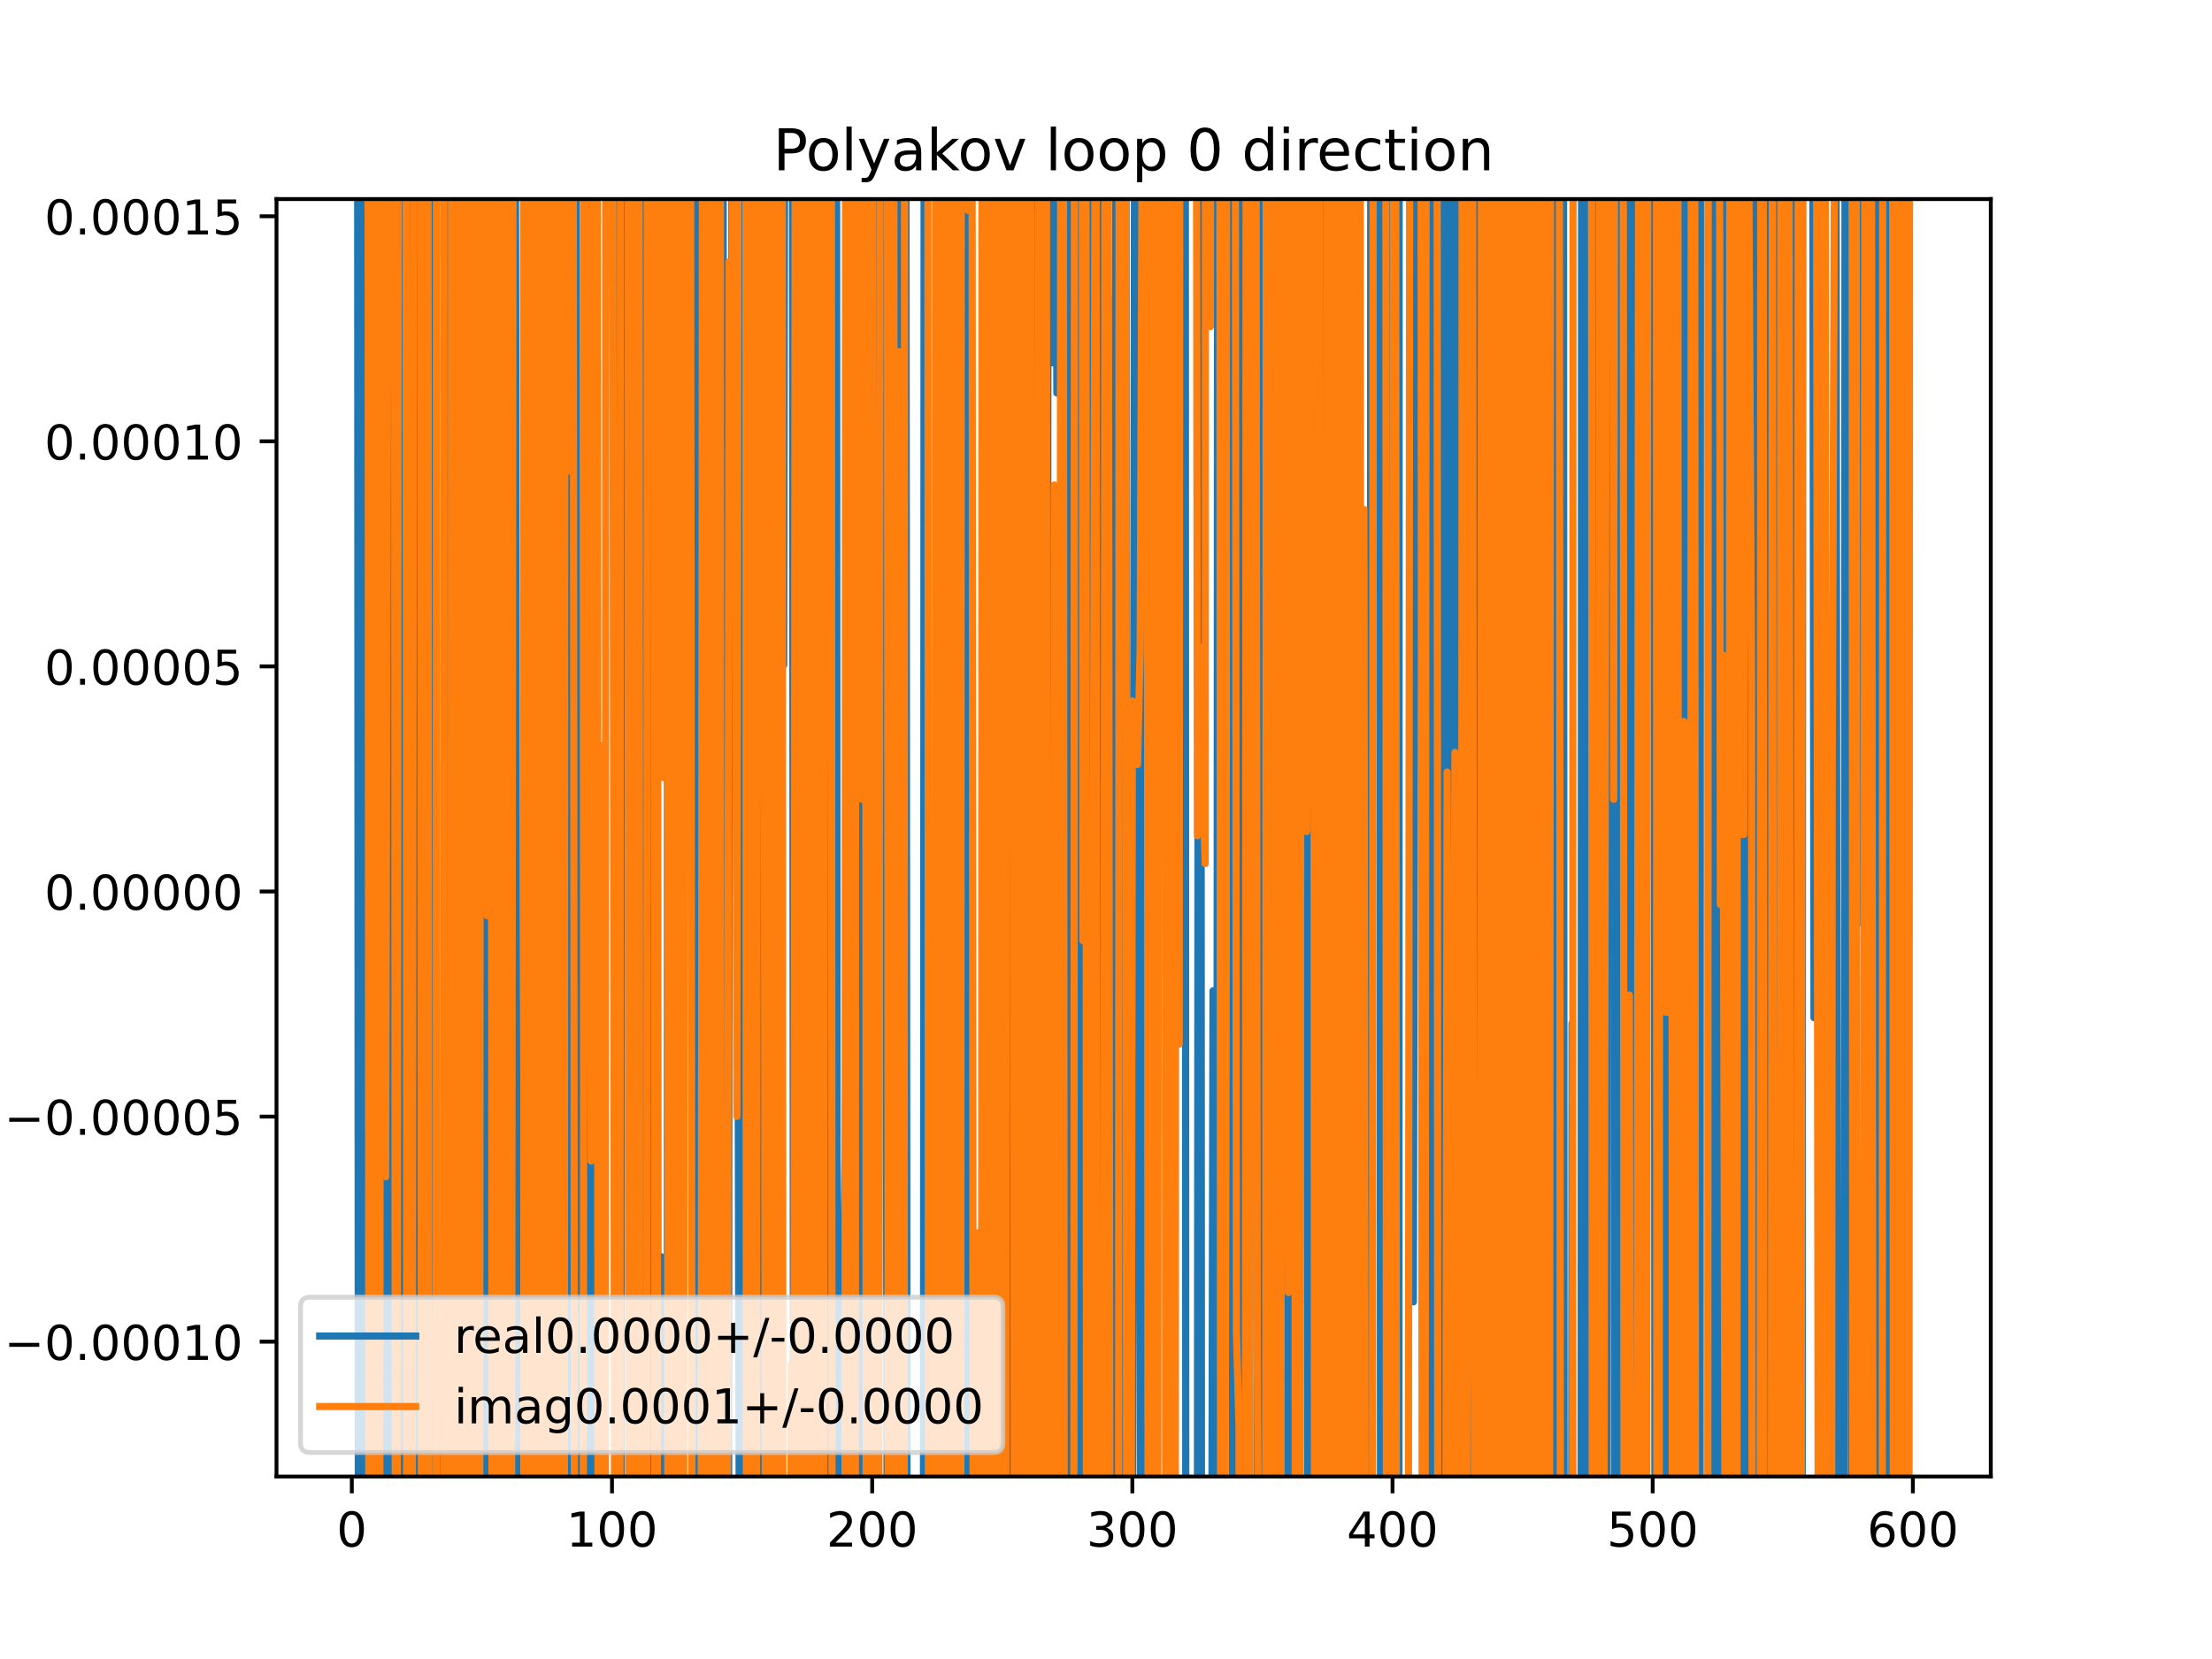 <?xml version="1.0" encoding="utf-8" standalone="no"?>
<!DOCTYPE svg PUBLIC "-//W3C//DTD SVG 1.1//EN"
  "http://www.w3.org/Graphics/SVG/1.1/DTD/svg11.dtd">
<!-- Created with matplotlib (https://matplotlib.org/) -->
<svg height="345.6pt" version="1.1" viewBox="0 0 460.8 345.6" width="460.8pt" xmlns="http://www.w3.org/2000/svg" xmlns:xlink="http://www.w3.org/1999/xlink">
 <defs>
  <style type="text/css">
*{stroke-linecap:butt;stroke-linejoin:round;}
  </style>
 </defs>
 <g id="figure_1">
  <g id="patch_1">
   <path d="M 0 345.6 
L 460.8 345.6 
L 460.8 0 
L 0 0 
z
" style="fill:#ffffff;"/>
  </g>
  <g id="axes_1">
   <g id="patch_2">
    <path d="M 57.6 307.584 
L 414.72 307.584 
L 414.72 41.472 
L 57.6 41.472 
z
" style="fill:#ffffff;"/>
   </g>
   <g id="matplotlib.axis_1">
    <g id="xtick_1">
     <g id="line2d_1">
      <defs>
       <path d="M 0 0 
L 0 3.5 
" id="m7d260f2a76" style="stroke:#000000;stroke-width:0.8;"/>
      </defs>
      <g>
       <use style="stroke:#000000;stroke-width:0.8;" x="73.291" xlink:href="#m7d260f2a76" y="307.584"/>
      </g>
     </g>
     <g id="text_1">
      <!-- 0 -->
      <defs>
       <path d="M 31.781 66.406 
Q 24.172 66.406 20.328 58.906 
Q 16.5 51.422 16.5 36.375 
Q 16.5 21.391 20.328 13.891 
Q 24.172 6.391 31.781 6.391 
Q 39.453 6.391 43.281 13.891 
Q 47.125 21.391 47.125 36.375 
Q 47.125 51.422 43.281 58.906 
Q 39.453 66.406 31.781 66.406 
z
M 31.781 74.219 
Q 44.047 74.219 50.516 64.516 
Q 56.984 54.828 56.984 36.375 
Q 56.984 17.969 50.516 8.266 
Q 44.047 -1.422 31.781 -1.422 
Q 19.531 -1.422 13.062 8.266 
Q 6.594 17.969 6.594 36.375 
Q 6.594 54.828 13.062 64.516 
Q 19.531 74.219 31.781 74.219 
z
" id="DejaVuSans-48"/>
      </defs>
      <g transform="translate(70.109 322.182)scale(0.1 -0.1)">
       <use xlink:href="#DejaVuSans-48"/>
      </g>
     </g>
    </g>
    <g id="xtick_2">
     <g id="line2d_2">
      <g>
       <use style="stroke:#000000;stroke-width:0.8;" x="127.49" xlink:href="#m7d260f2a76" y="307.584"/>
      </g>
     </g>
     <g id="text_2">
      <!-- 100 -->
      <defs>
       <path d="M 12.406 8.297 
L 28.516 8.297 
L 28.516 63.922 
L 10.984 60.406 
L 10.984 69.391 
L 28.422 72.906 
L 38.281 72.906 
L 38.281 8.297 
L 54.391 8.297 
L 54.391 0 
L 12.406 0 
z
" id="DejaVuSans-49"/>
      </defs>
      <g transform="translate(117.946 322.182)scale(0.1 -0.1)">
       <use xlink:href="#DejaVuSans-49"/>
       <use x="63.623" xlink:href="#DejaVuSans-48"/>
       <use x="127.246" xlink:href="#DejaVuSans-48"/>
      </g>
     </g>
    </g>
    <g id="xtick_3">
     <g id="line2d_3">
      <g>
       <use style="stroke:#000000;stroke-width:0.8;" x="181.69" xlink:href="#m7d260f2a76" y="307.584"/>
      </g>
     </g>
     <g id="text_3">
      <!-- 200 -->
      <defs>
       <path d="M 19.188 8.297 
L 53.609 8.297 
L 53.609 0 
L 7.328 0 
L 7.328 8.297 
Q 12.938 14.109 22.625 23.891 
Q 32.328 33.688 34.812 36.531 
Q 39.547 41.844 41.422 45.531 
Q 43.312 49.219 43.312 52.781 
Q 43.312 58.594 39.234 62.25 
Q 35.156 65.922 28.609 65.922 
Q 23.969 65.922 18.812 64.312 
Q 13.672 62.703 7.812 59.422 
L 7.812 69.391 
Q 13.766 71.781 18.938 73 
Q 24.125 74.219 28.422 74.219 
Q 39.75 74.219 46.484 68.547 
Q 53.219 62.891 53.219 53.422 
Q 53.219 48.922 51.531 44.891 
Q 49.859 40.875 45.406 35.406 
Q 44.188 33.984 37.641 27.219 
Q 31.109 20.453 19.188 8.297 
z
" id="DejaVuSans-50"/>
      </defs>
      <g transform="translate(172.146 322.182)scale(0.1 -0.1)">
       <use xlink:href="#DejaVuSans-50"/>
       <use x="63.623" xlink:href="#DejaVuSans-48"/>
       <use x="127.246" xlink:href="#DejaVuSans-48"/>
      </g>
     </g>
    </g>
    <g id="xtick_4">
     <g id="line2d_4">
      <g>
       <use style="stroke:#000000;stroke-width:0.8;" x="235.889" xlink:href="#m7d260f2a76" y="307.584"/>
      </g>
     </g>
     <g id="text_4">
      <!-- 300 -->
      <defs>
       <path d="M 40.578 39.312 
Q 47.656 37.797 51.625 33 
Q 55.609 28.219 55.609 21.188 
Q 55.609 10.406 48.188 4.484 
Q 40.766 -1.422 27.094 -1.422 
Q 22.516 -1.422 17.656 -0.516 
Q 12.797 0.391 7.625 2.203 
L 7.625 11.719 
Q 11.719 9.328 16.594 8.109 
Q 21.484 6.891 26.812 6.891 
Q 36.078 6.891 40.938 10.547 
Q 45.797 14.203 45.797 21.188 
Q 45.797 27.641 41.281 31.266 
Q 36.766 34.906 28.719 34.906 
L 20.219 34.906 
L 20.219 43.016 
L 29.109 43.016 
Q 36.375 43.016 40.234 45.922 
Q 44.094 48.828 44.094 54.297 
Q 44.094 59.906 40.109 62.906 
Q 36.141 65.922 28.719 65.922 
Q 24.656 65.922 20.016 65.031 
Q 15.375 64.156 9.812 62.312 
L 9.812 71.094 
Q 15.438 72.656 20.344 73.438 
Q 25.25 74.219 29.594 74.219 
Q 40.828 74.219 47.359 69.109 
Q 53.906 64.016 53.906 55.328 
Q 53.906 49.266 50.438 45.094 
Q 46.969 40.922 40.578 39.312 
z
" id="DejaVuSans-51"/>
      </defs>
      <g transform="translate(226.345 322.182)scale(0.1 -0.1)">
       <use xlink:href="#DejaVuSans-51"/>
       <use x="63.623" xlink:href="#DejaVuSans-48"/>
       <use x="127.246" xlink:href="#DejaVuSans-48"/>
      </g>
     </g>
    </g>
    <g id="xtick_5">
     <g id="line2d_5">
      <g>
       <use style="stroke:#000000;stroke-width:0.8;" x="290.088" xlink:href="#m7d260f2a76" y="307.584"/>
      </g>
     </g>
     <g id="text_5">
      <!-- 400 -->
      <defs>
       <path d="M 37.797 64.312 
L 12.891 25.391 
L 37.797 25.391 
z
M 35.203 72.906 
L 47.609 72.906 
L 47.609 25.391 
L 58.016 25.391 
L 58.016 17.188 
L 47.609 17.188 
L 47.609 0 
L 37.797 0 
L 37.797 17.188 
L 4.891 17.188 
L 4.891 26.703 
z
" id="DejaVuSans-52"/>
      </defs>
      <g transform="translate(280.545 322.182)scale(0.1 -0.1)">
       <use xlink:href="#DejaVuSans-52"/>
       <use x="63.623" xlink:href="#DejaVuSans-48"/>
       <use x="127.246" xlink:href="#DejaVuSans-48"/>
      </g>
     </g>
    </g>
    <g id="xtick_6">
     <g id="line2d_6">
      <g>
       <use style="stroke:#000000;stroke-width:0.8;" x="344.288" xlink:href="#m7d260f2a76" y="307.584"/>
      </g>
     </g>
     <g id="text_6">
      <!-- 500 -->
      <defs>
       <path d="M 10.797 72.906 
L 49.516 72.906 
L 49.516 64.594 
L 19.828 64.594 
L 19.828 46.734 
Q 21.969 47.469 24.109 47.828 
Q 26.266 48.188 28.422 48.188 
Q 40.625 48.188 47.75 41.5 
Q 54.891 34.812 54.891 23.391 
Q 54.891 11.625 47.562 5.094 
Q 40.234 -1.422 26.906 -1.422 
Q 22.312 -1.422 17.547 -0.641 
Q 12.797 0.141 7.719 1.703 
L 7.719 11.625 
Q 12.109 9.234 16.797 8.062 
Q 21.484 6.891 26.703 6.891 
Q 35.156 6.891 40.078 11.328 
Q 45.016 15.766 45.016 23.391 
Q 45.016 31 40.078 35.438 
Q 35.156 39.891 26.703 39.891 
Q 22.75 39.891 18.812 39.016 
Q 14.891 38.141 10.797 36.281 
z
" id="DejaVuSans-53"/>
      </defs>
      <g transform="translate(334.744 322.182)scale(0.1 -0.1)">
       <use xlink:href="#DejaVuSans-53"/>
       <use x="63.623" xlink:href="#DejaVuSans-48"/>
       <use x="127.246" xlink:href="#DejaVuSans-48"/>
      </g>
     </g>
    </g>
    <g id="xtick_7">
     <g id="line2d_7">
      <g>
       <use style="stroke:#000000;stroke-width:0.8;" x="398.487" xlink:href="#m7d260f2a76" y="307.584"/>
      </g>
     </g>
     <g id="text_7">
      <!-- 600 -->
      <defs>
       <path d="M 33.016 40.375 
Q 26.375 40.375 22.484 35.828 
Q 18.609 31.297 18.609 23.391 
Q 18.609 15.531 22.484 10.953 
Q 26.375 6.391 33.016 6.391 
Q 39.656 6.391 43.531 10.953 
Q 47.406 15.531 47.406 23.391 
Q 47.406 31.297 43.531 35.828 
Q 39.656 40.375 33.016 40.375 
z
M 52.594 71.297 
L 52.594 62.312 
Q 48.875 64.062 45.094 64.984 
Q 41.312 65.922 37.594 65.922 
Q 27.828 65.922 22.672 59.328 
Q 17.531 52.734 16.797 39.406 
Q 19.672 43.656 24.016 45.922 
Q 28.375 48.188 33.594 48.188 
Q 44.578 48.188 50.953 41.516 
Q 57.328 34.859 57.328 23.391 
Q 57.328 12.156 50.688 5.359 
Q 44.047 -1.422 33.016 -1.422 
Q 20.359 -1.422 13.672 8.266 
Q 6.984 17.969 6.984 36.375 
Q 6.984 53.656 15.188 63.938 
Q 23.391 74.219 37.203 74.219 
Q 40.922 74.219 44.703 73.484 
Q 48.484 72.75 52.594 71.297 
z
" id="DejaVuSans-54"/>
      </defs>
      <g transform="translate(388.944 322.182)scale(0.1 -0.1)">
       <use xlink:href="#DejaVuSans-54"/>
       <use x="63.623" xlink:href="#DejaVuSans-48"/>
       <use x="127.246" xlink:href="#DejaVuSans-48"/>
      </g>
     </g>
    </g>
   </g>
   <g id="matplotlib.axis_2">
    <g id="ytick_1">
     <g id="line2d_8">
      <defs>
       <path d="M 0 0 
L -3.5 0 
" id="m9b4c7a1a0d" style="stroke:#000000;stroke-width:0.8;"/>
      </defs>
      <g>
       <use style="stroke:#000000;stroke-width:0.8;" x="57.6" xlink:href="#m9b4c7a1a0d" y="279.49"/>
      </g>
     </g>
     <g id="text_8">
      <!-- −0.00010 -->
      <defs>
       <path d="M 10.594 35.5 
L 73.188 35.5 
L 73.188 27.203 
L 10.594 27.203 
z
" id="DejaVuSans-8722"/>
       <path d="M 10.688 12.406 
L 21 12.406 
L 21 0 
L 10.688 0 
z
" id="DejaVuSans-46"/>
      </defs>
      <g transform="translate(0.867 283.29)scale(0.1 -0.1)">
       <use xlink:href="#DejaVuSans-8722"/>
       <use x="83.789" xlink:href="#DejaVuSans-48"/>
       <use x="147.412" xlink:href="#DejaVuSans-46"/>
       <use x="179.199" xlink:href="#DejaVuSans-48"/>
       <use x="242.822" xlink:href="#DejaVuSans-48"/>
       <use x="306.445" xlink:href="#DejaVuSans-48"/>
       <use x="370.068" xlink:href="#DejaVuSans-49"/>
       <use x="433.691" xlink:href="#DejaVuSans-48"/>
      </g>
     </g>
    </g>
    <g id="ytick_2">
     <g id="line2d_9">
      <g>
       <use style="stroke:#000000;stroke-width:0.8;" x="57.6" xlink:href="#m9b4c7a1a0d" y="232.602"/>
      </g>
     </g>
     <g id="text_9">
      <!-- −0.00005 -->
      <g transform="translate(0.867 236.401)scale(0.1 -0.1)">
       <use xlink:href="#DejaVuSans-8722"/>
       <use x="83.789" xlink:href="#DejaVuSans-48"/>
       <use x="147.412" xlink:href="#DejaVuSans-46"/>
       <use x="179.199" xlink:href="#DejaVuSans-48"/>
       <use x="242.822" xlink:href="#DejaVuSans-48"/>
       <use x="306.445" xlink:href="#DejaVuSans-48"/>
       <use x="370.068" xlink:href="#DejaVuSans-48"/>
       <use x="433.691" xlink:href="#DejaVuSans-53"/>
      </g>
     </g>
    </g>
    <g id="ytick_3">
     <g id="line2d_10">
      <g>
       <use style="stroke:#000000;stroke-width:0.8;" x="57.6" xlink:href="#m9b4c7a1a0d" y="185.714"/>
      </g>
     </g>
     <g id="text_10">
      <!-- 0.00000 -->
      <g transform="translate(9.247 189.513)scale(0.1 -0.1)">
       <use xlink:href="#DejaVuSans-48"/>
       <use x="63.623" xlink:href="#DejaVuSans-46"/>
       <use x="95.41" xlink:href="#DejaVuSans-48"/>
       <use x="159.033" xlink:href="#DejaVuSans-48"/>
       <use x="222.656" xlink:href="#DejaVuSans-48"/>
       <use x="286.279" xlink:href="#DejaVuSans-48"/>
       <use x="349.902" xlink:href="#DejaVuSans-48"/>
      </g>
     </g>
    </g>
    <g id="ytick_4">
     <g id="line2d_11">
      <g>
       <use style="stroke:#000000;stroke-width:0.8;" x="57.6" xlink:href="#m9b4c7a1a0d" y="138.826"/>
      </g>
     </g>
     <g id="text_11">
      <!-- 0.00005 -->
      <g transform="translate(9.247 142.625)scale(0.1 -0.1)">
       <use xlink:href="#DejaVuSans-48"/>
       <use x="63.623" xlink:href="#DejaVuSans-46"/>
       <use x="95.41" xlink:href="#DejaVuSans-48"/>
       <use x="159.033" xlink:href="#DejaVuSans-48"/>
       <use x="222.656" xlink:href="#DejaVuSans-48"/>
       <use x="286.279" xlink:href="#DejaVuSans-48"/>
       <use x="349.902" xlink:href="#DejaVuSans-53"/>
      </g>
     </g>
    </g>
    <g id="ytick_5">
     <g id="line2d_12">
      <g>
       <use style="stroke:#000000;stroke-width:0.8;" x="57.6" xlink:href="#m9b4c7a1a0d" y="91.937"/>
      </g>
     </g>
     <g id="text_12">
      <!-- 0.00010 -->
      <g transform="translate(9.247 95.737)scale(0.1 -0.1)">
       <use xlink:href="#DejaVuSans-48"/>
       <use x="63.623" xlink:href="#DejaVuSans-46"/>
       <use x="95.41" xlink:href="#DejaVuSans-48"/>
       <use x="159.033" xlink:href="#DejaVuSans-48"/>
       <use x="222.656" xlink:href="#DejaVuSans-48"/>
       <use x="286.279" xlink:href="#DejaVuSans-49"/>
       <use x="349.902" xlink:href="#DejaVuSans-48"/>
      </g>
     </g>
    </g>
    <g id="ytick_6">
     <g id="line2d_13">
      <g>
       <use style="stroke:#000000;stroke-width:0.8;" x="57.6" xlink:href="#m9b4c7a1a0d" y="45.049"/>
      </g>
     </g>
     <g id="text_13">
      <!-- 0.00015 -->
      <g transform="translate(9.247 48.848)scale(0.1 -0.1)">
       <use xlink:href="#DejaVuSans-48"/>
       <use x="63.623" xlink:href="#DejaVuSans-46"/>
       <use x="95.41" xlink:href="#DejaVuSans-48"/>
       <use x="159.033" xlink:href="#DejaVuSans-48"/>
       <use x="222.656" xlink:href="#DejaVuSans-48"/>
       <use x="286.279" xlink:href="#DejaVuSans-49"/>
       <use x="349.902" xlink:href="#DejaVuSans-53"/>
      </g>
     </g>
    </g>
   </g>
   <g id="line2d_14">
    <path clip-path="url(#p9778ee06a8)" d="M 74.494 -1 
L 74.662 346.6 
M 75.622 346.6 
L 75.731 -1 
M 76.851 -1 
L 77.05 346.6 
M 77.807 346.6 
L 78.034 -1 
M 79.133 -1 
L 79.37 346.6 
M 80.65 346.6 
L 80.833 -1 
M 80.992 -1 
L 81.427 346.6 
M 82.473 346.6 
L 82.505 255.061 
L 82.599 346.6 
M 83.807 346.6 
L 83.951 -1 
M 84.443 -1 
L 84.673 315.444 
L 85.001 346.6 
M 85.237 346.6 
L 85.621 -1 
M 87.251 -1 
L 87.373 346.6 
M 88.032 346.6 
L 88.257 -1 
M 88.574 -1 
L 88.688 346.6 
M 89.395 346.6 
L 89.532 -1 
M 90.822 -1 
L 91.026 346.6 
M 92.726 346.6 
L 92.803 287.713 
L 93.406 -1 
M 94.01 -1 
L 94.111 346.6 
M 95.233 346.6 
L 95.371 -1 
M 96.555 -1 
L 96.596 54.121 
L 96.67 -1 
M 97.248 -1 
L 97.357 346.6 
M 98.096 346.6 
L 98.222 30.715 
L 98.764 149.827 
L 98.988 346.6 
M 99.602 346.6 
L 99.92 -1 
M 100.716 -1 
L 100.869 346.6 
M 101.002 346.6 
L 101.169 -1 
M 101.841 -1 
L 102.016 303.178 
L 102.381 -1 
M 102.896 -1 
L 103.1 88.035 
L 103.642 239.398 
L 104.194 -1 
M 104.818 -1 
L 104.97 346.6 
M 105.552 346.6 
L 105.696 -1 
M 106.069 -1 
L 106.352 302.631 
L 106.687 -1 
M 107.301 -1 
L 107.436 62.098 
L 107.772 346.6 
M 109.519 346.6 
L 109.604 136.351 
L 109.799 346.6 
M 111.44 346.6 
L 111.505 -1 
M 112.377 -1 
L 112.673 346.6 
M 114.317 346.6 
L 114.482 60.119 
L 114.719 346.6 
M 115.196 346.6 
L 115.357 -1 
M 116.104 -1 
L 116.438 346.6 
M 116.734 346.6 
L 116.866 -1 
M 117.55 -1 
L 117.695 346.6 
M 117.777 346.6 
L 117.933 -1 
M 118.582 -1 
L 118.721 346.6 
M 119.601 346.6 
L 119.752 -1 
M 120.061 -1 
L 120.22 346.6 
M 121.676 346.6 
L 121.885 -1 
M 122.223 -1 
L 122.397 346.6 
M 123.25 346.6 
L 123.517 -1 
M 124.078 -1 
L 124.238 97.114 
L 124.32 -1 
M 128.766 -1 
L 128.855 346.6 
M 129.429 346.6 
L 129.535 -1 
M 131.518 -1 
L 131.65 346.6 
M 133.123 346.6 
L 133.384 -1 
M 133.541 -1 
L 133.88 346.6 
M 134.906 346.6 
L 135.078 148.958 
L 135.341 -1 
M 136.853 -1 
L 137.092 346.6 
M 137.639 346.6 
L 137.788 261.817 
L 138.15 346.6 
M 138.974 346.6 
L 139.137 -1 
M 139.59 -1 
L 139.694 346.6 
M 140.701 346.6 
L 141.04 260.96 
L 141.394 346.6 
M 143.117 346.6 
L 143.208 329.93 
L 143.239 346.6 
M 144.072 346.6 
L 144.442 -1 
M 144.963 -1 
L 145.07 346.6 
M 145.698 346.6 
L 145.81 -1 
M 146.05 -1 
L 146.187 346.6 
M 146.734 346.6 
L 146.872 -1 
M 147.155 -1 
L 147.317 346.6 
M 147.816 346.6 
L 148.012 -1 
M 148.376 -1 
L 148.628 113.604 
L 148.774 -1 
M 150.634 -1 
L 150.75 346.6 
M 151.772 346.6 
L 151.88 102.945 
L 152.422 74.78 
L 152.53 -1 
M 153.364 -1 
L 153.506 105.972 
L 154.048 338.545 
L 154.402 -1 
M 155.218 -1 
L 155.447 346.6 
M 156.829 346.6 
L 157.139 -1 
M 157.421 -1 
L 157.657 346.6 
M 158.027 346.6 
L 158.263 -1 
M 158.467 -1 
L 158.629 346.6 
M 159.393 346.6 
L 159.468 244.167 
L 159.549 346.6 
M 161.392 346.6 
L 161.732 -1 
M 162.81 -1 
L 163.262 138.524 
L 163.489 -1 
M 165.068 -1 
L 165.323 346.6 
M 166.076 346.6 
L 166.172 -1 
M 167.915 -1 
L 168.14 273.749 
L 168.682 155.404 
L 168.768 346.6 
M 169.641 346.6 
L 169.794 -1 
M 170.621 -1 
L 170.759 346.6 
M 172.174 346.6 
L 172.339 -1 
M 173.452 -1 
L 173.56 81.013 
L 173.673 -1 
M 174.258 -1 
L 174.434 346.6 
M 175.096 346.6 
L 175.186 264.907 
L 175.728 264.907 
L 176.27 223.232 
L 176.497 -1 
M 177.168 -1 
L 177.354 160.877 
L 177.57 -1 
M 178.592 -1 
L 178.784 346.6 
M 179.083 346.6 
L 179.184 -1 
M 180.688 -1 
L 180.802 346.6 
M 181.508 346.6 
L 181.627 -1 
M 182.426 -1 
L 182.554 346.6 
M 182.998 346.6 
L 183.129 -1 
M 183.712 -1 
L 183.858 181.063 
L 184.4 63.631 
L 184.844 346.6 
M 184.986 346.6 
L 185.235 -1 
M 187.354 -1 
L 187.551 346.6 
M 187.811 346.6 
L 188.123 -1 
M 188.582 -1 
L 188.736 30.023 
L 188.965 346.6 
M 192.363 346.6 
L 192.525 -1 
M 192.543 -1 
L 193.02 346.6 
M 195.6 346.6 
L 195.781 164.303 
L 196.323 164.303 
L 196.43 346.6 
M 198.063 346.6 
L 198.217 -1 
M 198.855 -1 
L 199.033 303.889 
L 199.575 7.924 
L 200.084 346.6 
M 200.127 346.6 
L 200.279 -1 
M 200.865 -1 
L 200.947 346.6 
M 201.854 346.6 
L 202.005 -1 
M 204.744 -1 
L 204.923 346.6 
M 205.859 346.6 
L 206.17 -1 
M 206.78 -1 
L 206.88 346.6 
M 207.496 346.6 
L 207.614 -1 
M 208.017 -1 
L 208.317 346.6 
M 209.235 346.6 
L 209.331 128.18 
L 209.696 -1 
M 209.91 -1 
L 210.11 346.6 
M 211.169 346.6 
L 211.313 -1 
M 211.921 -1 
L 212.315 346.6 
M 214.414 346.6 
L 214.669 -1 
M 214.937 -1 
L 215.404 346.6 
M 216.761 346.6 
L 216.842 -1 
M 217.055 -1 
L 217.195 346.6 
M 218.167 346.6 
L 218.323 -1 
M 219.015 -1 
L 219.087 75.59 
L 219.439 -1 
M 219.81 -1 
L 220.171 81.874 
L 220.713 19.305 
L 220.743 -1 
M 221.471 -1 
L 221.687 346.6 
M 222.344 346.6 
L 222.483 -1 
M 223.41 -1 
L 223.423 23.917 
L 223.448 -1 
M 224.729 -1 
L 224.956 346.6 
M 225.133 346.6 
L 225.341 -1 
M 225.729 -1 
L 225.843 346.6 
M 226.536 346.6 
L 226.675 40.253 
L 227.006 346.6 
M 227.332 346.6 
L 227.536 -1 
M 227.939 -1 
L 228.104 346.6 
M 228.493 346.6 
L 228.653 -1 
M 229.017 -1 
L 229.164 346.6 
M 229.669 346.6 
L 229.857 -1 
M 230.001 -1 
L 230.197 346.6 
M 230.81 346.6 
L 231.011 61.931 
L 231.261 346.6 
M 232.272 346.6 
L 232.435 -1 
M 232.82 -1 
L 232.967 346.6 
M 233.845 346.6 
L 233.987 -1 
M 234.555 -1 
L 234.706 346.6 
M 235.845 346.6 
L 235.889 326.175 
L 236.392 -1 
M 237.015 -1 
L 237.606 346.6 
M 238.592 346.6 
L 238.599 343.334 
L 238.838 -1 
M 239.835 -1 
L 239.955 346.6 
M 240.903 346.6 
L 241.02 -1 
M 242.341 -1 
L 242.393 90.762 
L 242.436 -1 
M 245.608 -1 
L 245.645 48.272 
L 245.715 -1 
M 246.918 -1 
L 247.027 346.6 
M 249.38 346.6 
L 249.439 322.811 
L 249.704 -1 
M 250.139 -1 
L 250.301 346.6 
M 252.403 346.6 
L 252.691 206.395 
L 252.814 346.6 
M 253.482 346.6 
L 253.663 -1 
M 254.531 -1 
L 254.626 346.6 
M 256.735 346.6 
L 256.944 -1 
M 257.163 -1 
L 257.507 346.6 
M 257.704 346.6 
L 258.111 158.516 
L 258.276 -1 
M 258.837 -1 
L 259.012 346.6 
M 259.876 346.6 
L 260.026 -1 
M 261.592 -1 
L 261.888 346.6 
M 262.711 346.6 
L 262.83 -1 
M 263.125 -1 
L 263.227 346.6 
M 264.039 346.6 
L 264.189 -1 
M 265.131 -1 
L 265.363 346.6 
M 265.861 346.6 
L 265.978 -1 
M 266.589 -1 
L 266.745 346.6 
M 268.082 346.6 
L 268.396 -1 
M 269.162 -1 
L 269.411 346.6 
M 270.27 346.6 
L 270.419 -1 
M 271.014 -1 
L 271.119 87.516 
L 271.22 -1 
M 272.06 -1 
L 272.418 346.6 
M 273.032 346.6 
L 273.287 63.109 
L 273.829 33.426 
L 274.202 346.6 
M 274.59 346.6 
L 274.913 138.306 
L 275.455 74.031 
L 275.516 -1 
M 276.85 -1 
L 276.982 346.6 
M 277.987 346.6 
L 278.249 -1 
M 278.886 -1 
L 279.015 346.6 
M 279.545 346.6 
L 279.708 -1 
M 279.9 -1 
L 280.116 346.6 
M 280.529 346.6 
L 280.724 -1 
M 281.039 -1 
L 281.251 346.6 
M 281.634 346.6 
L 281.913 -1 
M 282.205 -1 
L 282.501 67.031 
L 282.615 -1 
M 283.175 -1 
L 283.358 346.6 
M 285.386 346.6 
L 285.567 -1 
M 287.368 -1 
L 287.608 346.6 
M 288.049 346.6 
L 288.149 -1 
M 288.931 -1 
L 289.004 168.915 
L 289.398 -1 
M 289.667 -1 
L 290.088 223.739 
L 290.233 -1 
M 290.762 -1 
L 290.837 346.6 
M 291.416 346.6 
L 291.47 -1 
M 293.64 -1 
L 293.882 104.992 
L 294.424 271.204 
L 295.009 -1 
M 297.788 -1 
L 297.867 346.6 
M 298.873 346.6 
L 299.035 -1 
M 300.734 -1 
L 300.81 346.6 
M 301.785 346.6 
L 301.961 -1 
M 302.042 -1 
L 302.145 346.6 
M 303.06 346.6 
L 303.271 -1 
M 304.971 -1 
L 305.094 346.6 
M 305.566 346.6 
L 305.786 -1 
M 305.825 -1 
L 306.022 346.6 
M 307.222 346.6 
L 307.334 -1 
M 308.268 -1 
L 308.351 346.6 
M 309.368 346.6 
L 309.49 -1 
M 310.334 -1 
L 310.466 346.6 
M 311.107 346.6 
L 311.226 183.868 
L 311.492 346.6 
M 311.843 346.6 
L 311.996 -1 
M 312.946 -1 
L 313.18 346.6 
M 313.674 346.6 
L 313.936 47.491 
L 314.054 346.6 
M 315.096 346.6 
L 315.239 -1 
M 315.833 -1 
L 315.952 346.6 
M 316.51 346.6 
L 316.84 -1 
M 317.329 -1 
L 317.466 346.6 
M 318.022 346.6 
L 318.173 -1 
M 318.622 -1 
L 318.814 123.55 
L 319 346.6 
M 319.467 346.6 
L 319.557 -1 
M 320.283 -1 
L 320.384 346.6 
M 320.661 346.6 
L 321.026 -1 
M 321.713 -1 
L 321.802 346.6 
M 322.395 346.6 
L 322.508 -1 
M 323.431 -1 
L 323.588 346.6 
M 323.787 346.6 
L 323.931 -1 
M 324.532 -1 
L 324.675 346.6 
M 324.863 346.6 
L 324.985 -1 
M 325.697 -1 
L 325.837 346.6 
M 327.389 346.6 
L 327.486 213.199 
L 327.636 346.6 
M 329.365 346.6 
L 329.483 -1 
M 329.851 -1 
L 329.988 346.6 
M 330.951 346.6 
L 331.09 -1 
M 331.639 -1 
L 331.822 238.879 
L 332.015 -1 
M 332.545 -1 
L 332.69 346.6 
M 333.779 346.6 
L 333.899 -1 
M 334.099 -1 
L 334.242 346.6 
M 334.703 346.6 
L 334.788 -1 
M 336.103 -1 
L 336.158 36.235 
L 336.321 346.6 
M 337.583 346.6 
L 337.747 -1 
M 337.918 -1 
L 338.326 233.819 
L 338.718 -1 
M 338.996 -1 
L 339.41 287.507 
L 339.594 -1 
M 340.777 -1 
L 341.019 346.6 
M 341.09 346.6 
L 341.578 129.657 
L 341.624 -1 
M 344.53 -1 
L 344.777 346.6 
M 345.641 346.6 
L 345.914 0.251 
L 346.04 346.6 
M 346.862 346.6 
L 346.986 -1 
M 347.681 -1 
L 348.082 96.672 
L 348.66 346.6 
M 349.365 346.6 
L 349.636 -1 
M 349.747 -1 
L 349.894 346.6 
M 350.54 346.6 
L 350.661 -1 
M 351.19 -1 
L 351.334 134.645 
L 351.876 279.451 
L 351.932 346.6 
M 354.161 346.6 
L 354.252 -1 
M 355.832 -1 
L 355.942 346.6 
M 356.933 346.6 
L 357.185 -1 
M 357.348 -1 
L 357.466 346.6 
M 358.175 346.6 
L 358.282 -1 
M 359.165 -1 
L 359.441 346.6 
M 360.106 346.6 
L 360.421 -1 
M 360.806 -1 
L 361.09 152.468 
L 361.179 -1 
M 361.929 -1 
L 362.06 346.6 
M 363.408 346.6 
L 363.531 -1 
M 364.156 -1 
L 364.32 346.6 
M 364.37 346.6 
L 364.583 -1 
M 365.074 -1 
L 365.209 346.6 
M 365.587 346.6 
L 365.687 -1 
M 366.559 -1 
L 366.709 346.6 
M 367.292 346.6 
L 367.398 -1 
M 367.859 -1 
L 368.002 346.6 
M 368.318 346.6 
L 368.513 -1 
M 369.456 -1 
L 369.762 328.761 
L 369.952 -1 
M 370.788 -1 
L 370.846 71.108 
L 371.388 56.029 
L 371.42 -1 
M 372.07 -1 
L 372.125 346.6 
M 372.912 346.6 
L 372.982 -1 
M 373.13 -1 
L 373.392 346.6 
M 373.713 346.6 
L 373.966 -1 
M 374.721 -1 
L 374.879 346.6 
M 375.424 346.6 
L 375.55 -1 
M 376.224 -1 
L 376.266 38.683 
L 376.289 -1 
M 377.597 -1 
L 377.891 212.008 
L 378.433 210.866 
L 378.675 -1 
M 379.904 -1 
L 380.059 119.96 
L 380.121 -1 
M 382.449 -1 
L 382.8 346.6 
M 384.142 346.6 
L 384.376 -1 
M 385.579 -1 
L 385.74 346.6 
M 386.447 346.6 
L 386.563 181.25 
L 387.105 192.374 
L 387.244 -1 
M 388.096 -1 
L 388.189 116.18 
L 388.334 -1 
M 389.01 -1 
L 389.296 346.6 
M 390.089 346.6 
L 390.185 -1 
M 391.315 -1 
L 391.484 346.6 
M 393.363 346.6 
L 393.48 -1 
M 394.062 -1 
L 394.151 74.176 
L 394.276 346.6 
M 395.654 346.6 
L 395.947 -1 
M 396.457 -1 
L 396.566 346.6 
M 397.172 346.6 
L 397.287 -1 
L 397.287 -1 
" style="fill:none;stroke:#1f77b4;stroke-linecap:square;stroke-width:1.5;"/>
   </g>
   <g id="line2d_15">
    <path clip-path="url(#p9778ee06a8)" d="M 76.681 -1 
L 76.844 346.6 
M 77.411 346.6 
L 77.649 -1 
M 78.251 -1 
L 78.396 346.6 
M 79.11 346.6 
L 79.253 77.08 
L 79.704 -1 
M 79.827 -1 
L 80.337 245.119 
L 80.895 -1 
M 82.186 -1 
L 82.358 346.6 
M 82.726 346.6 
L 82.987 -1 
M 84.54 -1 
L 84.673 142.056 
L 84.743 346.6 
M 85.858 346.6 
L 86.165 -1 
M 87.634 -1 
L 87.807 346.6 
M 88.744 346.6 
L 88.908 -1 
M 89.142 -1 
L 89.357 346.6 
M 90.863 346.6 
L 90.941 -1 
M 92.452 -1 
L 92.539 346.6 
M 93.971 346.6 
L 94.073 -1 
M 94.774 -1 
L 94.873 346.6 
M 95.213 346.6 
L 95.459 -1 
M 96.26 -1 
L 96.467 346.6 
M 96.823 346.6 
L 97.16 -1 
M 98.033 -1 
L 98.146 346.6 
M 98.892 346.6 
L 99.165 -1 
M 99.456 -1 
L 99.744 346.6 
M 99.917 346.6 
L 100.106 -1 
M 101.343 -1 
L 101.474 190.764 
L 101.624 -1 
M 102.311 -1 
L 102.516 346.6 
M 103.419 346.6 
L 103.596 -1 
M 104.128 -1 
L 104.184 9.769 
L 104.699 346.6 
M 104.741 346.6 
L 105.019 -1 
M 106.06 -1 
L 106.26 346.6 
M 106.536 346.6 
L 106.908 -1 
M 109.021 -1 
L 109.062 52.058 
L 109.173 346.6 
M 110.419 346.6 
L 110.566 -1 
M 111.322 -1 
L 111.628 346.6 
M 111.885 346.6 
L 112.121 -1 
M 112.411 -1 
L 112.529 346.6 
M 113.61 346.6 
L 113.696 -1 
M 114.287 -1 
L 114.408 346.6 
M 114.558 346.6 
L 114.681 -1 
M 115.359 -1 
L 115.479 346.6 
M 115.767 346.6 
L 116.041 -1 
M 116.226 -1 
L 116.667 346.6 
M 117.573 346.6 
L 117.671 -1 
M 118.112 -1 
L 118.276 98.175 
L 118.381 -1 
M 119.396 -1 
L 119.686 346.6 
M 121.229 346.6 
L 121.528 332.384 
L 121.677 -1 
M 122.57 -1 
L 122.612 73.049 
L 123.154 241.86 
L 123.42 -1 
M 124.432 -1 
L 124.586 346.6 
M 125.157 346.6 
L 125.322 155.335 
L 125.431 346.6 
M 126.096 346.6 
L 126.201 -1 
M 127.609 -1 
L 128.032 322.948 
L 128.574 89.626 
L 129.041 346.6 
M 129.134 346.6 
L 129.282 -1 
M 130.864 -1 
L 131.062 346.6 
M 131.865 346.6 
L 132.074 -1 
M 133.123 -1 
L 133.274 346.6 
M 134.734 346.6 
L 134.86 -1 
M 136.304 -1 
L 136.429 346.6 
M 136.938 346.6 
L 137.045 -1 
M 137.994 -1 
L 138.33 162.038 
L 138.442 -1 
M 139.037 -1 
L 139.129 346.6 
M 139.777 346.6 
L 139.894 -1 
M 140.436 -1 
L 140.498 23.086 
L 140.7 346.6 
M 141.231 346.6 
L 141.352 -1 
M 141.833 -1 
L 141.965 346.6 
M 142.4 346.6 
L 142.628 -1 
M 143.823 -1 
L 144.187 346.6 
M 146.045 346.6 
L 146.365 -1 
M 146.582 -1 
L 146.995 346.6 
M 147.006 346.6 
L 147.205 -1 
M 147.772 -1 
L 147.907 346.6 
M 148.527 346.6 
L 148.628 240.78 
L 149.17 330.004 
L 149.299 -1 
M 150.054 -1 
L 150.167 346.6 
M 151.482 346.6 
L 151.88 54.517 
L 152.422 80.031 
L 152.812 -1 
M 153.028 -1 
L 153.506 232.553 
L 153.769 -1 
M 155.366 -1 
L 155.491 346.6 
M 155.977 346.6 
L 156.184 -1 
M 156.872 -1 
L 157.117 346.6 
M 157.548 346.6 
L 157.842 40.373 
L 157.994 -1 
M 159.015 -1 
L 159.475 346.6 
M 160.169 346.6 
L 160.332 -1 
M 161.368 -1 
L 161.609 346.6 
M 161.687 346.6 
L 162.145 -1 
M 162.959 -1 
L 163.088 346.6 
M 164.566 346.6 
L 164.888 284.169 
L 165.43 296.03 
L 165.678 -1 
M 166.107 -1 
L 166.24 346.6 
M 166.866 346.6 
L 167.039 -1 
M 167.069 -1 
L 167.206 346.6 
M 168.014 346.6 
L 168.16 -1 
M 169.019 -1 
L 169.116 346.6 
M 169.362 346.6 
L 169.487 -1 
M 170.019 -1 
L 170.133 346.6 
M 170.569 346.6 
L 170.738 -1 
M 171.008 -1 
L 171.248 346.6 
M 171.568 346.6 
L 171.863 -1 
M 172.12 -1 
L 172.476 158.06 
L 172.663 -1 
M 173.17 -1 
L 173.346 346.6 
M 176.022 346.6 
L 176.158 -1 
M 177.139 -1 
L 177.347 346.6 
M 178.171 346.6 
L 178.29 -1 
M 179.301 -1 
L 179.522 166.494 
L 179.625 -1 
M 180.32 -1 
L 180.445 346.6 
M 181.148 346.6 
L 181.591 -1 
M 181.73 -1 
L 181.911 346.6 
M 183.055 346.6 
L 183.363 -1 
M 184.855 -1 
L 185.049 346.6 
M 185.702 346.6 
L 185.8 -1 
M 186.203 -1 
L 186.28 346.6 
M 187.015 346.6 
L 187.11 73.225 
L 187.218 346.6 
M 188.361 346.6 
L 188.452 -1 
M 192.518 -1 
L 192.529 13.697 
L 192.543 -1 
M 193.288 -1 
L 193.42 346.6 
M 194.79 346.6 
L 194.925 -1 
M 195.47 -1 
L 195.569 346.6 
M 196.577 346.6 
L 196.694 -1 
M 197.626 -1 
L 197.776 346.6 
M 198.061 346.6 
L 198.158 -1 
M 198.812 -1 
L 198.905 346.6 
M 199.427 346.6 
L 199.575 165.299 
L 199.97 346.6 
M 200.141 346.6 
L 200.26 -1 
M 201.187 -1 
L 201.201 31.11 
L 201.743 43.879 
L 201.823 -1 
M 202.479 -1 
L 202.739 346.6 
M 203.846 346.6 
L 203.911 256.723 
L 204.139 346.6 
M 204.486 346.6 
L 204.579 -1 
M 205.843 -1 
L 206.012 346.6 
M 206.116 346.6 
L 206.206 -1 
M 206.967 -1 
L 207.042 346.6 
M 207.394 346.6 
L 207.538 -1 
M 207.823 -1 
L 207.924 346.6 
M 208.668 346.6 
L 208.789 25.518 
L 209.134 346.6 
M 209.516 346.6 
L 209.866 -1 
M 211.092 -1 
L 211.301 346.6 
M 212.217 346.6 
L 212.557 -1 
M 213.283 -1 
L 213.534 346.6 
M 213.755 346.6 
L 213.921 -1 
M 214.688 -1 
L 214.908 346.6 
M 216.093 346.6 
L 216.3 -1 
M 216.481 -1 
L 216.761 346.6 
M 217.702 346.6 
L 218.003 25.167 
L 218.083 346.6 
M 219.299 346.6 
L 219.629 101.024 
L 220.016 346.6 
M 220.762 346.6 
L 220.97 -1 
M 221.514 -1 
L 221.703 346.6 
M 223.7 346.6 
L 223.846 -1 
M 225.456 -1 
L 225.591 195.964 
L 225.792 -1 
M 226.233 -1 
L 226.336 346.6 
M 227.525 346.6 
L 227.759 184.053 
L 228.188 -1 
M 228.327 -1 
L 228.515 346.6 
M 229.894 346.6 
L 230.201 -1 
M 230.844 -1 
L 231.238 346.6 
M 233.014 346.6 
L 233.14 -1 
M 234.515 -1 
L 234.694 346.6 
M 235.627 346.6 
L 235.889 146.045 
L 236.431 159.24 
L 236.973 159.24 
L 237.515 135.445 
L 238.061 -1 
M 238.977 -1 
L 239.178 346.6 
M 239.85 346.6 
L 239.971 -1 
M 240.452 -1 
L 240.56 346.6 
M 241.178 346.6 
L 241.309 135.324 
L 241.851 135.324 
L 241.913 -1 
M 242.728 -1 
L 242.838 346.6 
M 243.129 346.6 
L 243.348 -1 
M 243.953 -1 
L 244.019 27.439 
L 244.185 346.6 
M 244.817 346.6 
L 244.941 -1 
M 245.469 -1 
L 245.645 217.515 
L 245.784 -1 
M 249.228 -1 
L 249.439 174.093 
L 249.981 134.775 
L 250.523 160.879 
L 251.065 179.893 
L 251.128 -1 
M 252.123 -1 
L 252.149 68.025 
L 252.198 -1 
M 253.221 -1 
L 253.233 15.071 
L 253.245 -1 
M 254.108 -1 
L 254.28 346.6 
M 255.209 346.6 
L 255.56 -1 
M 257.326 -1 
L 257.569 277.506 
L 258.111 297.1 
L 258.137 346.6 
M 259.443 346.6 
L 259.596 -1 
M 259.956 -1 
L 260.196 346.6 
M 260.323 346.6 
L 260.452 -1 
M 261.637 -1 
L 261.905 280.585 
L 262.278 346.6 
M 263.646 346.6 
L 263.78 -1 
M 264.675 -1 
L 264.85 346.6 
M 265.411 346.6 
L 265.556 -1 
M 265.894 -1 
L 266.093 346.6 
M 266.849 346.6 
L 266.943 -1 
M 267.827 -1 
L 267.867 111.359 
L 268.409 269.254 
L 268.686 -1 
M 269.711 -1 
L 269.828 346.6 
M 270.816 346.6 
L 271.091 -1 
M 271.241 -1 
L 271.661 118.073 
L 272.203 173.236 
L 272.745 83.117 
L 272.799 -1 
M 273.666 -1 
L 273.829 324.021 
L 274.841 -1 
M 274.922 -1 
L 275.055 346.6 
M 276.339 346.6 
L 276.508 -1 
M 276.574 -1 
L 276.771 346.6 
M 277.87 346.6 
L 278.044 -1 
M 278.966 -1 
L 279.249 297.849 
L 279.466 346.6 
M 279.807 346.6 
L 279.887 -1 
M 280.701 -1 
L 280.767 346.6 
M 281.092 346.6 
L 281.227 -1 
M 282.188 -1 
L 282.302 346.6 
M 282.744 346.6 
L 282.884 -1 
M 283.33 -1 
L 283.584 345.883 
L 284.126 106.128 
L 284.418 346.6 
M 285.899 346.6 
L 286.041 -1 
M 288.694 -1 
L 288.818 346.6 
M 290.006 346.6 
L 290.363 -1 
M 290.744 -1 
L 290.893 346.6 
M 292.797 346.6 
L 292.798 345.553 
L 292.817 346.6 
M 293.368 346.6 
L 293.697 -1 
M 296.004 -1 
L 296.281 346.6 
M 296.866 346.6 
L 297.099 -1 
M 299.37 -1 
L 299.52 346.6 
M 301.156 346.6 
L 301.47 160.836 
L 301.68 346.6 
M 302.477 346.6 
L 302.554 297.697 
L 303.096 156.743 
L 303.262 346.6 
M 304.49 346.6 
L 304.589 -1 
M 304.991 -1 
L 305.191 346.6 
M 305.492 346.6 
L 305.806 170.521 
L 305.922 -1 
M 306.767 -1 
L 306.89 184.667 
L 307.242 346.6 
M 308.41 346.6 
L 308.639 -1 
M 309.562 -1 
L 309.763 346.6 
M 310.484 346.6 
L 310.655 -1 
M 310.74 -1 
L 311.065 346.6 
M 311.531 346.6 
L 312.208 -1 
M 312.374 -1 
L 312.823 346.6 
M 312.862 346.6 
L 313.018 -1 
M 313.668 -1 
L 313.781 346.6 
M 314.312 346.6 
L 314.478 136.189 
L 314.723 -1 
M 315.12 -1 
L 315.328 346.6 
M 316.056 346.6 
L 316.104 308.908 
L 316.279 -1 
M 317.407 -1 
L 317.513 346.6 
M 317.922 346.6 
L 318.015 -1 
M 318.884 -1 
L 318.986 346.6 
M 320.012 346.6 
L 320.288 -1 
M 320.635 -1 
L 320.989 346.6 
M 321.75 346.6 
L 321.887 -1 
M 322.302 -1 
L 322.483 346.6 
M 322.782 346.6 
L 323.032 -1 
M 324.201 -1 
L 324.234 33.005 
L 324.422 -1 
M 324.822 -1 
L 325.068 346.6 
M 327.597 346.6 
L 327.706 -1 
M 331.537 -1 
L 331.712 346.6 
M 333.027 346.6 
L 333.186 -1 
M 333.766 -1 
L 333.959 346.6 
M 334.082 346.6 
L 334.701 -1 
M 336.021 -1 
L 336.158 166.505 
L 336.279 -1 
M 338.138 -1 
L 338.317 346.6 
M 339.246 346.6 
L 339.41 207.29 
L 339.693 346.6 
M 340.399 346.6 
L 340.494 319.448 
L 341.036 339.778 
L 341.385 -1 
M 342.412 -1 
L 342.519 346.6 
M 343.012 346.6 
L 343.274 -1 
M 345.063 -1 
L 345.168 346.6 
M 345.643 346.6 
L 345.783 -1 
M 346.428 -1 
L 346.456 16.933 
L 346.998 210.834 
L 347.54 210.834 
L 347.662 -1 
M 348.277 -1 
L 348.37 346.6 
M 348.862 346.6 
L 348.949 -1 
M 349.527 -1 
L 349.673 346.6 
M 350.429 346.6 
L 350.792 150.296 
L 350.97 346.6 
M 352.181 346.6 
L 352.334 -1 
M 353.034 -1 
L 353.203 346.6 
M 355.756 346.6 
L 355.867 -1 
M 358.194 -1 
L 358.38 188.426 
L 358.922 136.476 
L 359.414 346.6 
M 360.193 346.6 
L 360.35 -1 
M 360.883 -1 
L 361.133 346.6 
M 361.849 346.6 
L 361.932 -1 
M 362.636 -1 
L 362.716 173.824 
L 363.258 173.824 
L 363.485 -1 
M 364.26 -1 
L 364.342 41.907 
L 364.884 142.197 
L 365.005 346.6 
M 366.672 346.6 
L 366.817 -1 
M 367.304 -1 
L 367.46 346.6 
M 369.006 346.6 
L 369.22 14.694 
L 369.505 346.6 
M 370.87 346.6 
L 370.983 -1 
M 371.779 -1 
L 371.889 346.6 
M 372.038 346.6 
L 372.33 -1 
M 372.657 -1 
L 373.014 325.724 
L 373.556 254.997 
L 373.672 346.6 
M 374.359 346.6 
L 374.631 -1 
M 374.655 -1 
L 375.149 346.6 
M 375.202 346.6 
L 375.521 -1 
M 377.999 -1 
L 378.433 32.241 
L 378.794 346.6 
M 379.034 346.6 
L 379.162 -1 
M 380.249 -1 
L 380.393 346.6 
M 381.549 346.6 
L 381.685 160.471 
L 382.279 -1 
M 385.82 -1 
L 385.993 346.6 
M 386.079 346.6 
L 386.427 -1 
M 386.653 -1 
L 386.882 346.6 
M 388.243 346.6 
L 388.49 -1 
M 388.909 -1 
L 389.09 346.6 
M 389.538 346.6 
L 389.8 -1 
M 389.837 -1 
L 390.191 346.6 
M 392.11 346.6 
L 392.211 -1 
M 394.275 -1 
L 394.423 346.6 
M 395.02 346.6 
L 395.2 -1 
M 395.311 -1 
L 395.694 346.6 
M 395.877 346.6 
L 396.319 11.342 
L 396.481 346.6 
M 397.668 346.6 
L 397.796 -1 
L 397.796 -1 
" style="fill:none;stroke:#ff7f0e;stroke-linecap:square;stroke-width:1.5;"/>
   </g>
   <g id="patch_3">
    <path d="M 57.6 307.584 
L 57.6 41.472 
" style="fill:none;stroke:#000000;stroke-linecap:square;stroke-linejoin:miter;stroke-width:0.8;"/>
   </g>
   <g id="patch_4">
    <path d="M 414.72 307.584 
L 414.72 41.472 
" style="fill:none;stroke:#000000;stroke-linecap:square;stroke-linejoin:miter;stroke-width:0.8;"/>
   </g>
   <g id="patch_5">
    <path d="M 57.6 307.584 
L 414.72 307.584 
" style="fill:none;stroke:#000000;stroke-linecap:square;stroke-linejoin:miter;stroke-width:0.8;"/>
   </g>
   <g id="patch_6">
    <path d="M 57.6 41.472 
L 414.72 41.472 
" style="fill:none;stroke:#000000;stroke-linecap:square;stroke-linejoin:miter;stroke-width:0.8;"/>
   </g>
   <g id="text_14">
    <!-- Polyakov loop 0 direction -->
    <defs>
     <path d="M 19.672 64.797 
L 19.672 37.406 
L 32.078 37.406 
Q 38.969 37.406 42.719 40.969 
Q 46.484 44.531 46.484 51.125 
Q 46.484 57.672 42.719 61.234 
Q 38.969 64.797 32.078 64.797 
z
M 9.812 72.906 
L 32.078 72.906 
Q 44.344 72.906 50.609 67.359 
Q 56.891 61.812 56.891 51.125 
Q 56.891 40.328 50.609 34.812 
Q 44.344 29.297 32.078 29.297 
L 19.672 29.297 
L 19.672 0 
L 9.812 0 
z
" id="DejaVuSans-80"/>
     <path d="M 30.609 48.391 
Q 23.391 48.391 19.188 42.75 
Q 14.984 37.109 14.984 27.297 
Q 14.984 17.484 19.156 11.844 
Q 23.344 6.203 30.609 6.203 
Q 37.797 6.203 41.984 11.859 
Q 46.188 17.531 46.188 27.297 
Q 46.188 37.016 41.984 42.703 
Q 37.797 48.391 30.609 48.391 
z
M 30.609 56 
Q 42.328 56 49.016 48.375 
Q 55.719 40.766 55.719 27.297 
Q 55.719 13.875 49.016 6.219 
Q 42.328 -1.422 30.609 -1.422 
Q 18.844 -1.422 12.172 6.219 
Q 5.516 13.875 5.516 27.297 
Q 5.516 40.766 12.172 48.375 
Q 18.844 56 30.609 56 
z
" id="DejaVuSans-111"/>
     <path d="M 9.422 75.984 
L 18.406 75.984 
L 18.406 0 
L 9.422 0 
z
" id="DejaVuSans-108"/>
     <path d="M 32.172 -5.078 
Q 28.375 -14.844 24.75 -17.812 
Q 21.141 -20.797 15.094 -20.797 
L 7.906 -20.797 
L 7.906 -13.281 
L 13.188 -13.281 
Q 16.891 -13.281 18.938 -11.516 
Q 21 -9.766 23.484 -3.219 
L 25.094 0.875 
L 2.984 54.688 
L 12.5 54.688 
L 29.594 11.922 
L 46.688 54.688 
L 56.203 54.688 
z
" id="DejaVuSans-121"/>
     <path d="M 34.281 27.484 
Q 23.391 27.484 19.188 25 
Q 14.984 22.516 14.984 16.5 
Q 14.984 11.719 18.141 8.906 
Q 21.297 6.109 26.703 6.109 
Q 34.188 6.109 38.703 11.406 
Q 43.219 16.703 43.219 25.484 
L 43.219 27.484 
z
M 52.203 31.203 
L 52.203 0 
L 43.219 0 
L 43.219 8.297 
Q 40.141 3.328 35.547 0.953 
Q 30.953 -1.422 24.312 -1.422 
Q 15.922 -1.422 10.953 3.297 
Q 6 8.016 6 15.922 
Q 6 25.141 12.172 29.828 
Q 18.359 34.516 30.609 34.516 
L 43.219 34.516 
L 43.219 35.406 
Q 43.219 41.609 39.141 45 
Q 35.062 48.391 27.688 48.391 
Q 23 48.391 18.547 47.266 
Q 14.109 46.141 10.016 43.891 
L 10.016 52.203 
Q 14.938 54.109 19.578 55.047 
Q 24.219 56 28.609 56 
Q 40.484 56 46.344 49.844 
Q 52.203 43.703 52.203 31.203 
z
" id="DejaVuSans-97"/>
     <path d="M 9.078 75.984 
L 18.109 75.984 
L 18.109 31.109 
L 44.922 54.688 
L 56.391 54.688 
L 27.391 29.109 
L 57.625 0 
L 45.906 0 
L 18.109 26.703 
L 18.109 0 
L 9.078 0 
z
" id="DejaVuSans-107"/>
     <path d="M 2.984 54.688 
L 12.5 54.688 
L 29.594 8.797 
L 46.688 54.688 
L 56.203 54.688 
L 35.688 0 
L 23.484 0 
z
" id="DejaVuSans-118"/>
     <path id="DejaVuSans-32"/>
     <path d="M 18.109 8.203 
L 18.109 -20.797 
L 9.078 -20.797 
L 9.078 54.688 
L 18.109 54.688 
L 18.109 46.391 
Q 20.953 51.266 25.266 53.625 
Q 29.594 56 35.594 56 
Q 45.562 56 51.781 48.094 
Q 58.016 40.188 58.016 27.297 
Q 58.016 14.406 51.781 6.484 
Q 45.562 -1.422 35.594 -1.422 
Q 29.594 -1.422 25.266 0.953 
Q 20.953 3.328 18.109 8.203 
z
M 48.688 27.297 
Q 48.688 37.203 44.609 42.844 
Q 40.531 48.484 33.406 48.484 
Q 26.266 48.484 22.188 42.844 
Q 18.109 37.203 18.109 27.297 
Q 18.109 17.391 22.188 11.75 
Q 26.266 6.109 33.406 6.109 
Q 40.531 6.109 44.609 11.75 
Q 48.688 17.391 48.688 27.297 
z
" id="DejaVuSans-112"/>
     <path d="M 45.406 46.391 
L 45.406 75.984 
L 54.391 75.984 
L 54.391 0 
L 45.406 0 
L 45.406 8.203 
Q 42.578 3.328 38.25 0.953 
Q 33.938 -1.422 27.875 -1.422 
Q 17.969 -1.422 11.734 6.484 
Q 5.516 14.406 5.516 27.297 
Q 5.516 40.188 11.734 48.094 
Q 17.969 56 27.875 56 
Q 33.938 56 38.25 53.625 
Q 42.578 51.266 45.406 46.391 
z
M 14.797 27.297 
Q 14.797 17.391 18.875 11.75 
Q 22.953 6.109 30.078 6.109 
Q 37.203 6.109 41.297 11.75 
Q 45.406 17.391 45.406 27.297 
Q 45.406 37.203 41.297 42.844 
Q 37.203 48.484 30.078 48.484 
Q 22.953 48.484 18.875 42.844 
Q 14.797 37.203 14.797 27.297 
z
" id="DejaVuSans-100"/>
     <path d="M 9.422 54.688 
L 18.406 54.688 
L 18.406 0 
L 9.422 0 
z
M 9.422 75.984 
L 18.406 75.984 
L 18.406 64.594 
L 9.422 64.594 
z
" id="DejaVuSans-105"/>
     <path d="M 41.109 46.297 
Q 39.594 47.172 37.812 47.578 
Q 36.031 48 33.891 48 
Q 26.266 48 22.188 43.047 
Q 18.109 38.094 18.109 28.812 
L 18.109 0 
L 9.078 0 
L 9.078 54.688 
L 18.109 54.688 
L 18.109 46.188 
Q 20.953 51.172 25.484 53.578 
Q 30.031 56 36.531 56 
Q 37.453 56 38.578 55.875 
Q 39.703 55.766 41.062 55.516 
z
" id="DejaVuSans-114"/>
     <path d="M 56.203 29.594 
L 56.203 25.203 
L 14.891 25.203 
Q 15.484 15.922 20.484 11.062 
Q 25.484 6.203 34.422 6.203 
Q 39.594 6.203 44.453 7.469 
Q 49.312 8.734 54.109 11.281 
L 54.109 2.781 
Q 49.266 0.734 44.188 -0.344 
Q 39.109 -1.422 33.891 -1.422 
Q 20.797 -1.422 13.156 6.188 
Q 5.516 13.812 5.516 26.812 
Q 5.516 40.234 12.766 48.109 
Q 20.016 56 32.328 56 
Q 43.359 56 49.781 48.891 
Q 56.203 41.797 56.203 29.594 
z
M 47.219 32.234 
Q 47.125 39.594 43.094 43.984 
Q 39.062 48.391 32.422 48.391 
Q 24.906 48.391 20.391 44.141 
Q 15.875 39.891 15.188 32.172 
z
" id="DejaVuSans-101"/>
     <path d="M 48.781 52.594 
L 48.781 44.188 
Q 44.969 46.297 41.141 47.344 
Q 37.312 48.391 33.406 48.391 
Q 24.656 48.391 19.812 42.844 
Q 14.984 37.312 14.984 27.297 
Q 14.984 17.281 19.812 11.734 
Q 24.656 6.203 33.406 6.203 
Q 37.312 6.203 41.141 7.25 
Q 44.969 8.297 48.781 10.406 
L 48.781 2.094 
Q 45.016 0.344 40.984 -0.531 
Q 36.969 -1.422 32.422 -1.422 
Q 20.062 -1.422 12.781 6.344 
Q 5.516 14.109 5.516 27.297 
Q 5.516 40.672 12.859 48.328 
Q 20.219 56 33.016 56 
Q 37.156 56 41.109 55.141 
Q 45.062 54.297 48.781 52.594 
z
" id="DejaVuSans-99"/>
     <path d="M 18.312 70.219 
L 18.312 54.688 
L 36.812 54.688 
L 36.812 47.703 
L 18.312 47.703 
L 18.312 18.016 
Q 18.312 11.328 20.141 9.422 
Q 21.969 7.516 27.594 7.516 
L 36.812 7.516 
L 36.812 0 
L 27.594 0 
Q 17.188 0 13.234 3.875 
Q 9.281 7.766 9.281 18.016 
L 9.281 47.703 
L 2.688 47.703 
L 2.688 54.688 
L 9.281 54.688 
L 9.281 70.219 
z
" id="DejaVuSans-116"/>
     <path d="M 54.891 33.016 
L 54.891 0 
L 45.906 0 
L 45.906 32.719 
Q 45.906 40.484 42.875 44.328 
Q 39.844 48.188 33.797 48.188 
Q 26.516 48.188 22.312 43.547 
Q 18.109 38.922 18.109 30.906 
L 18.109 0 
L 9.078 0 
L 9.078 54.688 
L 18.109 54.688 
L 18.109 46.188 
Q 21.344 51.125 25.703 53.562 
Q 30.078 56 35.797 56 
Q 45.219 56 50.047 50.172 
Q 54.891 44.344 54.891 33.016 
z
" id="DejaVuSans-110"/>
    </defs>
    <g transform="translate(161.066 35.472)scale(0.12 -0.12)">
     <use xlink:href="#DejaVuSans-80"/>
     <use x="56.678" xlink:href="#DejaVuSans-111"/>
     <use x="117.859" xlink:href="#DejaVuSans-108"/>
     <use x="145.643" xlink:href="#DejaVuSans-121"/>
     <use x="204.822" xlink:href="#DejaVuSans-97"/>
     <use x="266.102" xlink:href="#DejaVuSans-107"/>
     <use x="320.387" xlink:href="#DejaVuSans-111"/>
     <use x="381.568" xlink:href="#DejaVuSans-118"/>
     <use x="440.748" xlink:href="#DejaVuSans-32"/>
     <use x="472.535" xlink:href="#DejaVuSans-108"/>
     <use x="500.318" xlink:href="#DejaVuSans-111"/>
     <use x="561.5" xlink:href="#DejaVuSans-111"/>
     <use x="622.682" xlink:href="#DejaVuSans-112"/>
     <use x="686.158" xlink:href="#DejaVuSans-32"/>
     <use x="717.945" xlink:href="#DejaVuSans-48"/>
     <use x="781.568" xlink:href="#DejaVuSans-32"/>
     <use x="813.355" xlink:href="#DejaVuSans-100"/>
     <use x="876.832" xlink:href="#DejaVuSans-105"/>
     <use x="904.615" xlink:href="#DejaVuSans-114"/>
     <use x="943.479" xlink:href="#DejaVuSans-101"/>
     <use x="1005.002" xlink:href="#DejaVuSans-99"/>
     <use x="1059.982" xlink:href="#DejaVuSans-116"/>
     <use x="1099.191" xlink:href="#DejaVuSans-105"/>
     <use x="1126.975" xlink:href="#DejaVuSans-111"/>
     <use x="1188.156" xlink:href="#DejaVuSans-110"/>
    </g>
   </g>
   <g id="legend_1">
    <g id="patch_7">
     <path d="M 64.6 302.584 
L 206.933 302.584 
Q 208.933 302.584 208.933 300.584 
L 208.933 272.228 
Q 208.933 270.228 206.933 270.228 
L 64.6 270.228 
Q 62.6 270.228 62.6 272.228 
L 62.6 300.584 
Q 62.6 302.584 64.6 302.584 
z
" style="fill:#ffffff;opacity:0.8;stroke:#cccccc;stroke-linejoin:miter;"/>
    </g>
    <g id="line2d_16">
     <path d="M 66.6 278.326 
L 86.6 278.326 
" style="fill:none;stroke:#1f77b4;stroke-linecap:square;stroke-width:1.5;"/>
    </g>
    <g id="line2d_17"/>
    <g id="text_15">
     <!-- real0.0000+/-0.0000 -->
     <defs>
      <path d="M 46 62.703 
L 46 35.5 
L 73.188 35.5 
L 73.188 27.203 
L 46 27.203 
L 46 0 
L 37.797 0 
L 37.797 27.203 
L 10.594 27.203 
L 10.594 35.5 
L 37.797 35.5 
L 37.797 62.703 
z
" id="DejaVuSans-43"/>
      <path d="M 25.391 72.906 
L 33.688 72.906 
L 8.297 -9.281 
L 0 -9.281 
z
" id="DejaVuSans-47"/>
      <path d="M 4.891 31.391 
L 31.203 31.391 
L 31.203 23.391 
L 4.891 23.391 
z
" id="DejaVuSans-45"/>
     </defs>
     <g transform="translate(94.6 281.826)scale(0.1 -0.1)">
      <use xlink:href="#DejaVuSans-114"/>
      <use x="38.863" xlink:href="#DejaVuSans-101"/>
      <use x="100.387" xlink:href="#DejaVuSans-97"/>
      <use x="161.666" xlink:href="#DejaVuSans-108"/>
      <use x="189.449" xlink:href="#DejaVuSans-48"/>
      <use x="253.072" xlink:href="#DejaVuSans-46"/>
      <use x="284.859" xlink:href="#DejaVuSans-48"/>
      <use x="348.482" xlink:href="#DejaVuSans-48"/>
      <use x="412.105" xlink:href="#DejaVuSans-48"/>
      <use x="475.729" xlink:href="#DejaVuSans-48"/>
      <use x="539.352" xlink:href="#DejaVuSans-43"/>
      <use x="623.141" xlink:href="#DejaVuSans-47"/>
      <use x="656.832" xlink:href="#DejaVuSans-45"/>
      <use x="692.916" xlink:href="#DejaVuSans-48"/>
      <use x="756.539" xlink:href="#DejaVuSans-46"/>
      <use x="788.326" xlink:href="#DejaVuSans-48"/>
      <use x="851.949" xlink:href="#DejaVuSans-48"/>
      <use x="915.572" xlink:href="#DejaVuSans-48"/>
      <use x="979.195" xlink:href="#DejaVuSans-48"/>
     </g>
    </g>
    <g id="line2d_18">
     <path d="M 66.6 293.004 
L 86.6 293.004 
" style="fill:none;stroke:#ff7f0e;stroke-linecap:square;stroke-width:1.5;"/>
    </g>
    <g id="line2d_19"/>
    <g id="text_16">
     <!-- imag0.0001+/-0.0000 -->
     <defs>
      <path d="M 52 44.188 
Q 55.375 50.25 60.062 53.125 
Q 64.75 56 71.094 56 
Q 79.641 56 84.281 50.016 
Q 88.922 44.047 88.922 33.016 
L 88.922 0 
L 79.891 0 
L 79.891 32.719 
Q 79.891 40.578 77.094 44.375 
Q 74.312 48.188 68.609 48.188 
Q 61.625 48.188 57.562 43.547 
Q 53.516 38.922 53.516 30.906 
L 53.516 0 
L 44.484 0 
L 44.484 32.719 
Q 44.484 40.625 41.703 44.406 
Q 38.922 48.188 33.109 48.188 
Q 26.219 48.188 22.156 43.531 
Q 18.109 38.875 18.109 30.906 
L 18.109 0 
L 9.078 0 
L 9.078 54.688 
L 18.109 54.688 
L 18.109 46.188 
Q 21.188 51.219 25.484 53.609 
Q 29.781 56 35.688 56 
Q 41.656 56 45.828 52.969 
Q 50 49.953 52 44.188 
z
" id="DejaVuSans-109"/>
      <path d="M 45.406 27.984 
Q 45.406 37.75 41.375 43.109 
Q 37.359 48.484 30.078 48.484 
Q 22.859 48.484 18.828 43.109 
Q 14.797 37.75 14.797 27.984 
Q 14.797 18.266 18.828 12.891 
Q 22.859 7.516 30.078 7.516 
Q 37.359 7.516 41.375 12.891 
Q 45.406 18.266 45.406 27.984 
z
M 54.391 6.781 
Q 54.391 -7.172 48.188 -13.984 
Q 42 -20.797 29.203 -20.797 
Q 24.469 -20.797 20.266 -20.094 
Q 16.062 -19.391 12.109 -17.922 
L 12.109 -9.188 
Q 16.062 -11.328 19.922 -12.344 
Q 23.781 -13.375 27.781 -13.375 
Q 36.625 -13.375 41.016 -8.766 
Q 45.406 -4.156 45.406 5.172 
L 45.406 9.625 
Q 42.625 4.781 38.281 2.391 
Q 33.938 0 27.875 0 
Q 17.828 0 11.672 7.656 
Q 5.516 15.328 5.516 27.984 
Q 5.516 40.672 11.672 48.328 
Q 17.828 56 27.875 56 
Q 33.938 56 38.281 53.609 
Q 42.625 51.219 45.406 46.391 
L 45.406 54.688 
L 54.391 54.688 
z
" id="DejaVuSans-103"/>
     </defs>
     <g transform="translate(94.6 296.504)scale(0.1 -0.1)">
      <use xlink:href="#DejaVuSans-105"/>
      <use x="27.783" xlink:href="#DejaVuSans-109"/>
      <use x="125.195" xlink:href="#DejaVuSans-97"/>
      <use x="186.475" xlink:href="#DejaVuSans-103"/>
      <use x="249.951" xlink:href="#DejaVuSans-48"/>
      <use x="313.574" xlink:href="#DejaVuSans-46"/>
      <use x="345.361" xlink:href="#DejaVuSans-48"/>
      <use x="408.984" xlink:href="#DejaVuSans-48"/>
      <use x="472.607" xlink:href="#DejaVuSans-48"/>
      <use x="536.23" xlink:href="#DejaVuSans-49"/>
      <use x="599.854" xlink:href="#DejaVuSans-43"/>
      <use x="683.643" xlink:href="#DejaVuSans-47"/>
      <use x="717.334" xlink:href="#DejaVuSans-45"/>
      <use x="753.418" xlink:href="#DejaVuSans-48"/>
      <use x="817.041" xlink:href="#DejaVuSans-46"/>
      <use x="848.828" xlink:href="#DejaVuSans-48"/>
      <use x="912.451" xlink:href="#DejaVuSans-48"/>
      <use x="976.074" xlink:href="#DejaVuSans-48"/>
      <use x="1039.697" xlink:href="#DejaVuSans-48"/>
     </g>
    </g>
   </g>
  </g>
 </g>
 <defs>
  <clipPath id="p9778ee06a8">
   <rect height="266.112" width="357.12" x="57.6" y="41.472"/>
  </clipPath>
 </defs>
</svg>
